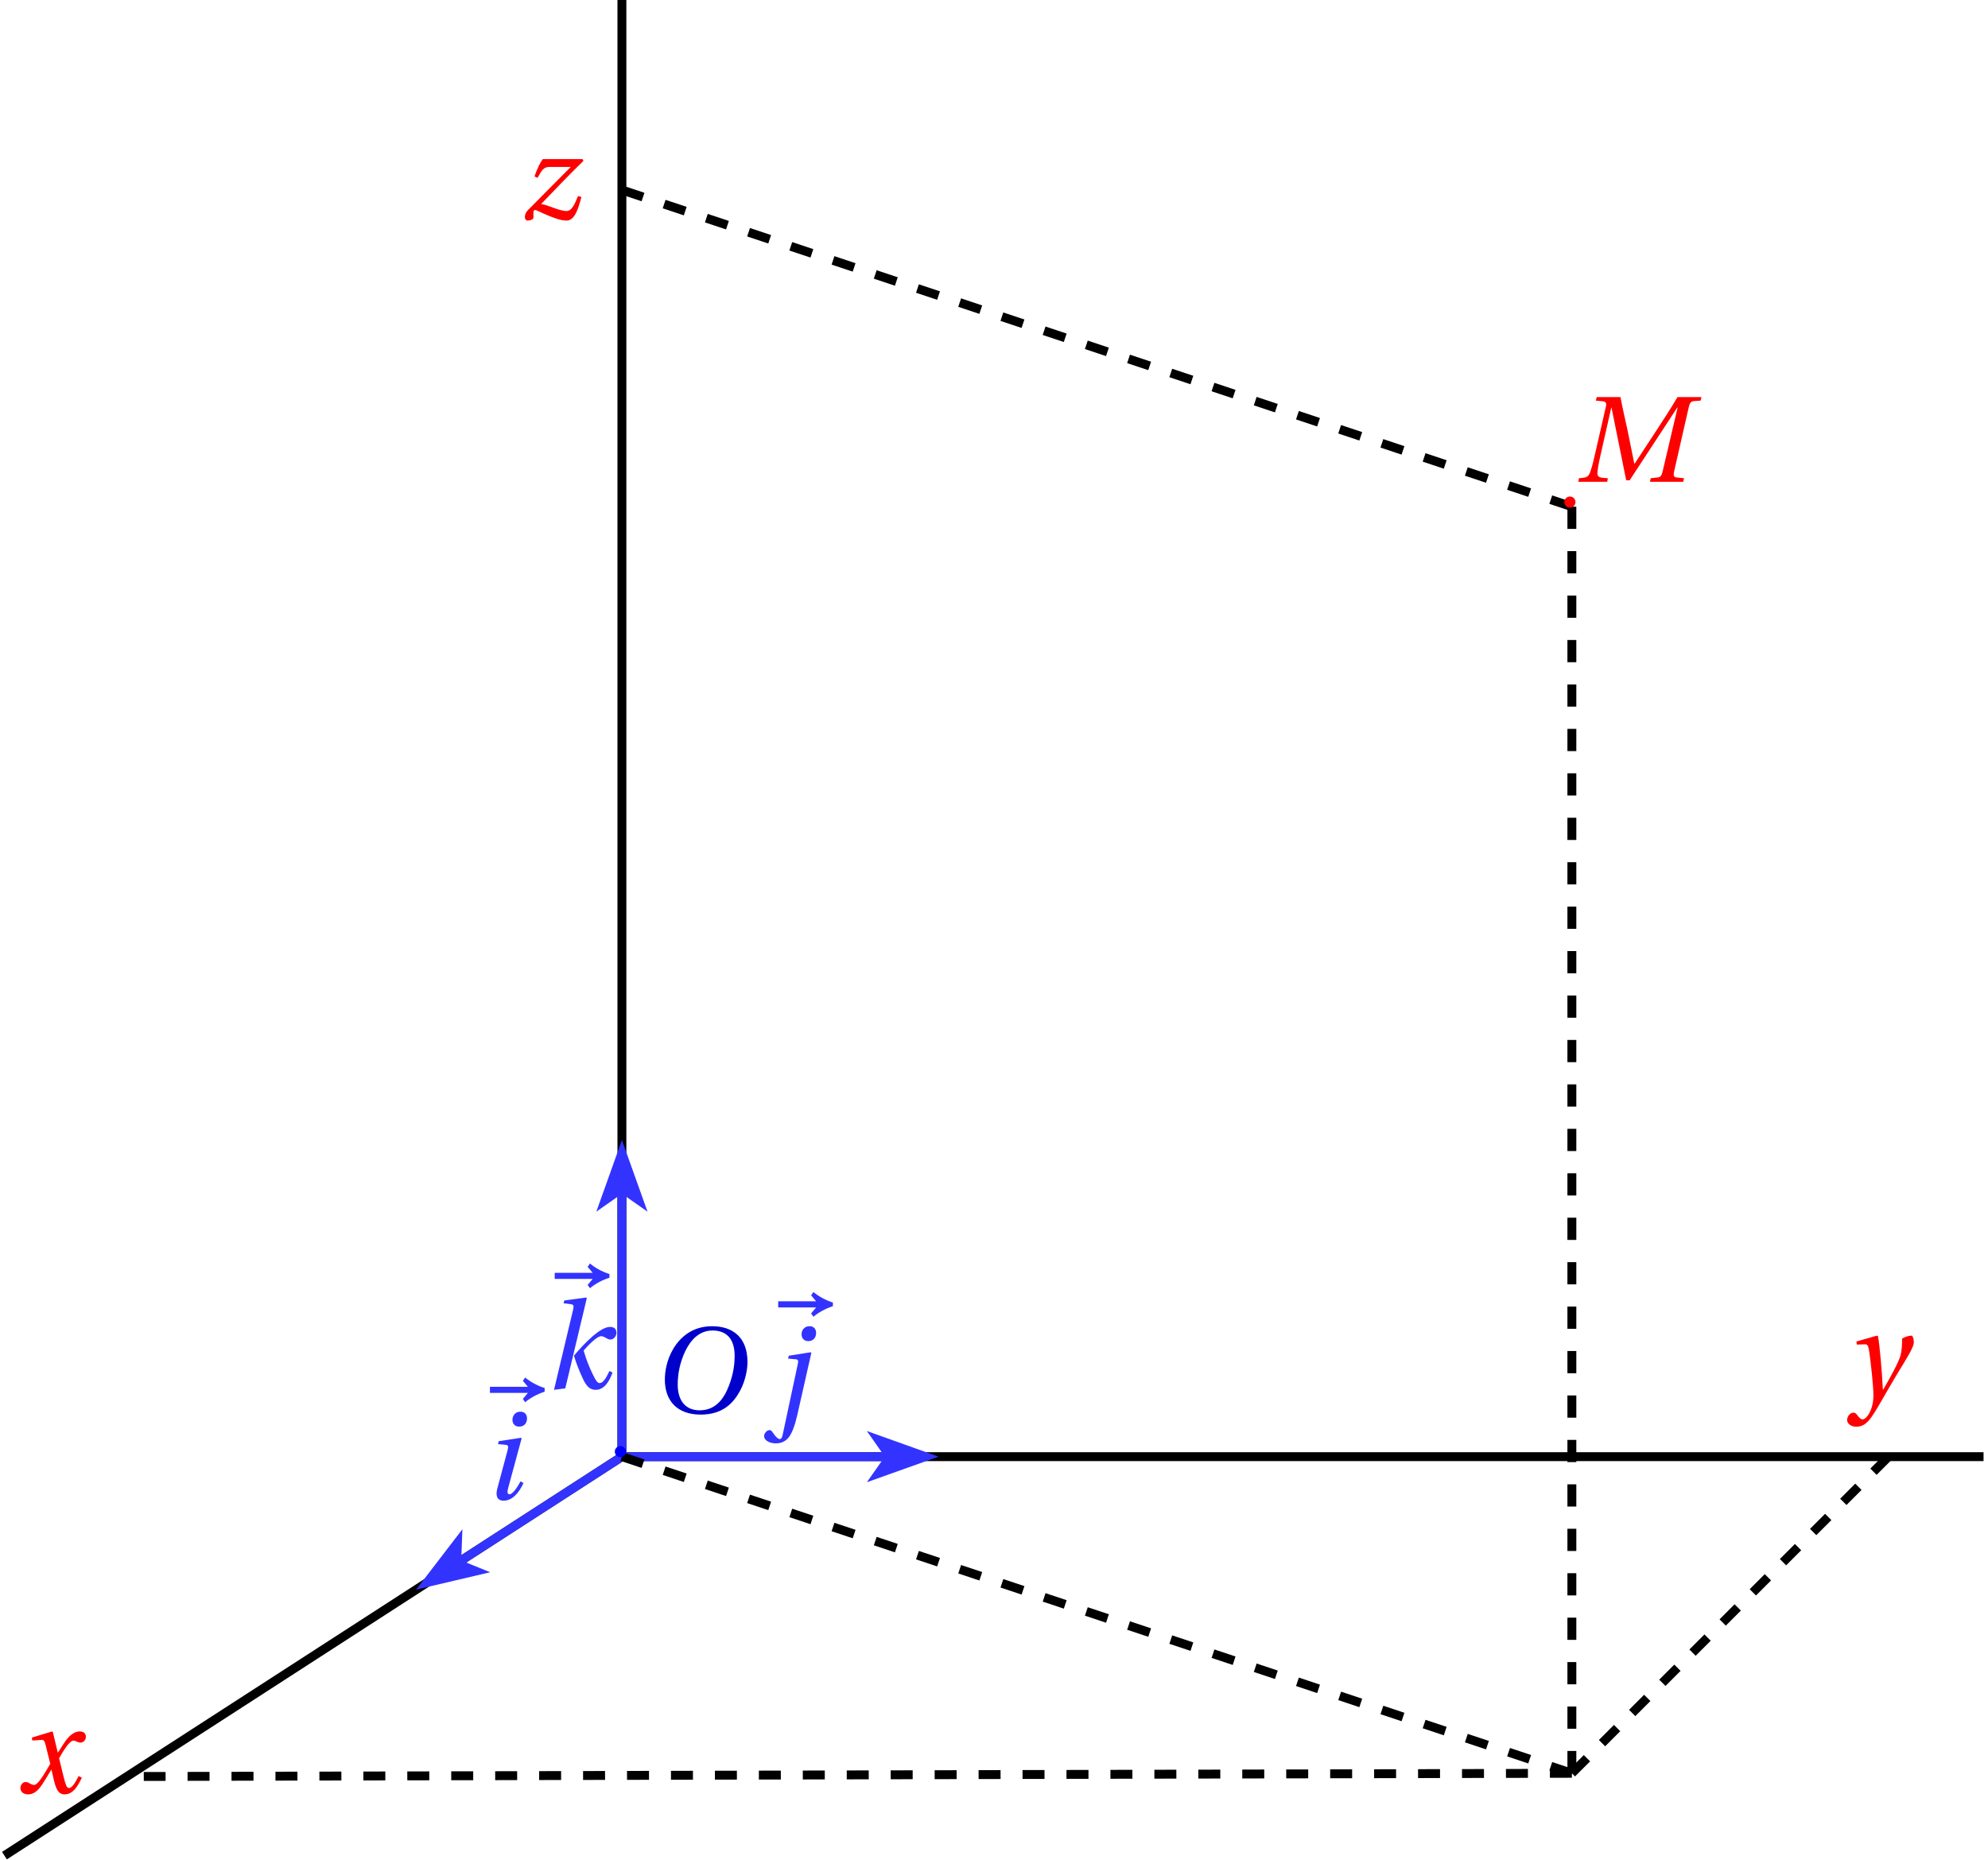 <?xml version='1.0' encoding='UTF-8'?>
<!-- This file was generated by dvisvgm 2.2 -->
<svg height='166.508pt' version='1.1' viewBox='59.965 21.554 177.962 166.508' width='177.962pt' xmlns='http://www.w3.org/2000/svg' xmlns:xlink='http://www.w3.org/1999/xlink'>
<defs>
<clipPath id='clip1'>
<path d='M30.598 194.468V21.554H240.364V194.468Z'/>
</clipPath>
<path d='M2.926 0L2.98 -0.318L2.553 -0.351C2.202 -0.384 2.016 -0.482 2.049 -0.822C2.082 -1.183 2.148 -1.6 2.279 -2.181L3.287 -6.64H3.309L4.624 -0.131H4.931L9.193 -6.64H9.226L7.879 -0.909C7.791 -0.537 7.681 -0.405 7.418 -0.384L6.816 -0.318L6.75 0H9.73L9.796 -0.318L9.15 -0.384C8.887 -0.405 8.832 -0.559 8.909 -0.909L10.223 -6.673C10.311 -7.046 10.41 -7.199 10.684 -7.221L11.286 -7.265L11.363 -7.583H9.215C8.635 -6.586 7.988 -5.599 7.32 -4.58L5.38 -1.622H5.347L4.734 -4.657C4.515 -5.643 4.295 -6.607 4.109 -7.583H1.983L1.907 -7.265L2.553 -7.199C2.805 -7.177 2.882 -7.035 2.794 -6.673L1.764 -2.181C1.633 -1.6 1.512 -1.183 1.381 -0.822C1.249 -0.471 1.052 -0.384 0.734 -0.351L0.394 -0.318L0.34 0H2.926Z' id='g4-77'/>
<path d='M5.523 -7.364C6.728 -7.364 7.495 -6.651 7.495 -5.106C7.495 -4.482 7.429 -3.572 6.98 -2.411C6.531 -1.238 5.786 -0.219 4.361 -0.219C3.178 -0.219 2.4 -0.997 2.4 -2.52C2.4 -3.441 2.575 -4.46 3.079 -5.523C3.583 -6.564 4.361 -7.364 5.523 -7.364ZM5.479 -7.747C3.726 -7.747 2.641 -6.783 2.005 -5.731C1.403 -4.712 1.249 -3.682 1.249 -2.959C1.249 -1.151 2.279 0.164 4.46 0.164C6.399 0.164 7.353 -0.833 7.955 -1.918C8.547 -2.991 8.646 -4.109 8.646 -4.536C8.646 -6.783 7.287 -7.747 5.479 -7.747Z' id='g4-79'/>
<path d='M1.446 -5.194L1.381 -4.931L2.005 -4.876C2.301 -4.854 2.334 -4.756 2.235 -4.372L1.315 -0.942C1.151 -0.318 1.293 0.131 1.885 0.131C2.674 0.131 3.287 -0.614 3.66 -1.446L3.397 -1.6C3.2 -1.216 2.717 -0.438 2.411 -0.438C2.192 -0.438 2.202 -0.69 2.301 -1.041L3.495 -5.446L3.441 -5.501L1.446 -5.194ZM3.386 -7.835C2.915 -7.835 2.674 -7.462 2.674 -7.112C2.674 -6.706 2.948 -6.498 3.276 -6.498C3.704 -6.498 3.978 -6.794 3.978 -7.232C3.978 -7.659 3.693 -7.835 3.386 -7.835Z' id='g4-105'/>
<path d='M1.49 -4.931L2.17 -4.876C2.433 -4.854 2.422 -4.712 2.334 -4.328L0.997 1.929C0.953 2.137 0.877 2.268 0.745 2.268S0.416 2.126 0.121 1.687C0.055 1.589 -0.022 1.468 -0.164 1.468C-0.405 1.468 -0.657 1.742 -0.657 2.016C-0.647 2.378 -0.186 2.652 0.384 2.652C0.888 2.652 1.249 2.487 1.556 2.104C1.863 1.709 2.115 1.008 2.334 0.033L3.572 -5.446L3.517 -5.501L1.556 -5.194L1.49 -4.931ZM3.408 -7.835C2.937 -7.835 2.696 -7.462 2.696 -7.112C2.696 -6.706 2.97 -6.498 3.298 -6.498C3.726 -6.498 4 -6.794 4 -7.232C4 -7.659 3.715 -7.835 3.408 -7.835Z' id='g4-106'/>
<path d='M2.016 0L3.945 -8.076L3.89 -8.131L1.929 -7.868L1.863 -7.616L2.487 -7.539C2.761 -7.506 2.805 -7.429 2.707 -7.002L1.008 0.131L2.016 0ZM6.027 -5.501C5.588 -5.501 5.051 -5.161 4.493 -4.69C3.879 -4.153 3.309 -3.55 2.794 -2.926C3.002 -2.224 3.265 -1.578 3.572 -0.909C3.89 -0.208 4.208 0.131 4.734 0.131C5.435 0.131 5.917 -0.493 6.246 -1.414L5.972 -1.556C5.665 -0.899 5.391 -0.471 5.095 -0.471C4.909 -0.471 4.756 -0.679 4.482 -1.249C4.142 -1.94 3.868 -2.652 3.66 -3.386C3.967 -3.737 4.821 -4.668 5.216 -4.668C5.38 -4.668 5.501 -4.613 5.753 -4.46C5.829 -4.416 5.939 -4.372 6.06 -4.372C6.366 -4.372 6.597 -4.69 6.597 -4.964C6.597 -5.26 6.454 -5.501 6.027 -5.501Z' id='g4-107'/>
<path d='M5.556 -1.512C5.293 -1.019 4.997 -0.438 4.69 -0.438C4.482 -0.438 4.394 -0.69 4.153 -1.666L3.802 -3.101C4.197 -3.802 4.756 -4.679 5.073 -4.679C5.172 -4.679 5.26 -4.657 5.38 -4.591C5.49 -4.547 5.599 -4.504 5.731 -4.504C5.972 -4.504 6.202 -4.734 6.202 -5.03C6.202 -5.369 5.95 -5.501 5.643 -5.501C5.062 -5.501 4.569 -4.975 4.186 -4.361L3.704 -3.616H3.682L3.243 -5.457L3.178 -5.501L1.37 -4.953L1.403 -4.69L2.224 -4.745C2.422 -4.756 2.498 -4.701 2.619 -4.197L3.013 -2.608L2.707 -2.082C2.235 -1.282 1.83 -0.712 1.567 -0.712C1.457 -0.712 1.348 -0.756 1.249 -0.811C1.14 -0.866 0.997 -0.975 0.811 -0.975C0.526 -0.975 0.34 -0.69 0.34 -0.427C0.34 -0.11 0.603 0.131 1.041 0.131C1.786 0.131 2.213 -0.614 2.663 -1.348L3.101 -2.071H3.123L3.32 -1.216C3.528 -0.34 3.737 0.131 4.295 0.131C5.095 0.131 5.512 -0.69 5.84 -1.359L5.556 -1.512Z' id='g4-120'/>
<path d='M0.778 -4.975L0.811 -4.701L1.556 -4.723C1.797 -4.734 1.852 -4.547 1.94 -3.978C2.06 -3.123 2.301 -1.019 2.301 -0.142C2.301 0.186 2.279 0.636 2.038 1.216C1.841 1.677 1.556 1.994 1.337 1.994C1.172 1.994 1.052 1.874 0.888 1.655C0.756 1.479 0.668 1.392 0.504 1.392C0.219 1.403 -0.055 1.731 -0.055 2.049C-0.055 2.345 0.263 2.652 0.745 2.652C1.677 2.652 2.082 1.961 3.046 0.296C3.265 -0.077 3.923 -1.238 4.602 -2.356C5.227 -3.386 5.917 -4.449 5.917 -4.887C5.917 -5.271 5.797 -5.501 5.72 -5.501C5.512 -5.501 5.139 -5.413 4.865 -5.227C4.876 -4.843 4.854 -4.175 4.723 -3.715C4.547 -3.101 3.901 -1.918 3.178 -0.668H3.145C3.068 -2.345 2.86 -4.657 2.707 -5.457L2.619 -5.501L0.778 -4.975Z' id='g4-121'/>
<path d='M2.027 -5.369C1.874 -5.172 1.534 -4.569 1.293 -3.813L1.567 -3.693C1.918 -4.328 2.093 -4.668 2.608 -4.668H4.536C3.145 -3.265 1.874 -1.994 0.69 -0.789C0.515 -0.614 0.427 -0.373 0.427 -0.197C0.427 -0.055 0.493 0.131 0.679 0.131C0.833 0.131 1.194 0.055 1.194 -0.131V-0.614C1.194 -0.734 1.249 -0.811 1.337 -0.811C1.512 -0.811 1.896 -0.559 2.542 -0.307C3.123 -0.077 3.638 0.131 4.153 0.131C4.865 0.131 5.194 -0.833 5.49 -1.983L5.183 -2.06C4.909 -1.381 4.646 -0.723 4.153 -0.723C3.813 -0.723 3.32 -0.888 2.915 -1.041C2.553 -1.172 2.17 -1.315 1.885 -1.348C3.101 -2.619 4.35 -3.923 5.676 -5.216L5.588 -5.369H2.027Z' id='g4-122'/>
<path d='M6.925 -7.276C6.235 -7.495 5.621 -7.846 5.183 -8.218L4.975 -7.922L5.424 -7.385H2.049V-7.375H2.027V-6.838H5.424L4.975 -6.301L5.183 -6.005C5.621 -6.377 6.246 -6.728 6.925 -6.947V-7.276Z' id='g2-126'/>
</defs>
<g id='page1'>
<path clip-path='url(#clip1)' d='M115.637 151.949V21.555' fill='none' stroke='#000000' stroke-miterlimit='10' stroke-width='0.797'/>
<path clip-path='url(#clip1)' d='M115.637 151.949H237.528' fill='none' stroke='#000000' stroke-miterlimit='10' stroke-width='0.797'/>
<path clip-path='url(#clip1)' d='M115.637 151.949L60.363 187.664' fill='none' stroke='#000000' stroke-miterlimit='10' stroke-width='0.797'/>
<path clip-path='url(#clip1)' d='M137.566 154.238L143.984 151.949L137.566 149.656L139.172 151.949' fill='#3333ff'/>
<path clip-path='url(#clip1)' d='M115.637 151.949H139.172' fill='none' stroke='#3333ff' stroke-miterlimit='10' stroke-width='0.797'/>
<path clip-path='url(#clip1)' d='M101.359 158.445L97.211 163.852L103.844 162.297L101.254 161.242' fill='#3333ff'/>
<path clip-path='url(#clip1)' d='M115.637 151.949L101.254 161.242' fill='none' stroke='#3333ff' stroke-miterlimit='10' stroke-width='0.797'/>
<path clip-path='url(#clip1)' d='M117.93 130.016L115.637 123.602L113.348 130.016L115.637 128.414' fill='#3333ff'/>
<path clip-path='url(#clip1)' d='M115.637 151.949V128.414' fill='none' stroke='#3333ff' stroke-miterlimit='10' stroke-width='0.797'/>
<path clip-path='url(#clip1)' d='M200.676 66.91L115.637 38.562' fill='none' stroke='#000000' stroke-dasharray='1.992,1.992' stroke-miterlimit='10' stroke-width='0.797'/>
<path clip-path='url(#clip1)' d='M200.676 66.91V180.293' fill='none' stroke='#000000' stroke-dasharray='1.989,1.989' stroke-miterlimit='10' stroke-width='0.797'/>
<path clip-path='url(#clip1)' d='M200.676 180.293L229.024 151.949' fill='none' stroke='#000000' stroke-dasharray='1.909,1.909' stroke-miterlimit='10' stroke-width='0.797'/>
<path clip-path='url(#clip1)' d='M200.676 180.293L72.836 180.578' fill='none' stroke='#000000' stroke-dasharray='1.967,1.967' stroke-miterlimit='10' stroke-width='0.797'/>
<path clip-path='url(#clip1)' d='M115.637 151.949L200.676 180.293' fill='none' stroke='#000000' stroke-dasharray='1.992,1.992' stroke-miterlimit='10' stroke-width='0.797'/>
<g fill='#3333ff' transform='matrix(1 0 0 1 15.874 -7.087)'>
<use x='85.922' xlink:href='#g2-126' y='160.168'/>
<use x='87.291' xlink:href='#g4-105' y='162.846'/>
</g>
<g fill='#3333ff' transform='matrix(1 0 0 1 40.535 -14.74)'>
<use x='87.064' xlink:href='#g2-126' y='160.168'/>
<use x='88.487' xlink:href='#g4-106' y='162.846'/>
</g>
<g fill='#3333ff' transform='matrix(1 0 0 1 21.26 -17.291)'>
<use x='86.335' xlink:href='#g2-126' y='160.168'/>
<use x='87.291' xlink:href='#g4-107' y='163.127'/>
</g>
<g fill='#ff0000' transform='matrix(1 0 0 1 -26.079 24.661)'>
<use x='87.53' xlink:href='#g4-120' y='157.388'/>
</g>
<g fill='#ff0000' transform='matrix(1 0 0 1 137.48 -10.772)'>
<use x='87.889' xlink:href='#g4-121' y='157.388'/>
</g>
<g fill='#ff0000' transform='matrix(1 0 0 1 18.992 -116.221)'>
<use x='87.53' xlink:href='#g4-122' y='157.388'/>
</g>
<g fill='#ff0000' transform='matrix(1 0 0 1 113.386 -94.961)'>
<use x='87.53' xlink:href='#g4-77' y='159.642'/>
</g>
<g fill='#0000cc' transform='matrix(1 0 0 1 31.181 -11.622)'>
<use x='87.052' xlink:href='#g4-79' y='159.642'/>
</g>
<path clip-path='url(#clip1)' d='M115.998 151.5C115.998 151.225 115.775 151.002 115.5 151.002C115.225 151.002 115.002 151.225 115.002 151.5C115.002 151.775 115.225 151.998 115.5 151.998C115.775 151.998 115.998 151.775 115.998 151.5Z' fill='#0000ff' fill-rule='evenodd'/>
<path clip-path='url(#clip1)' d='M200.998 66.5C200.998 66.225 200.775 66.002 200.5 66.002C200.225 66.002 200.002 66.225 200.002 66.5C200.002 66.775 200.225 66.998 200.5 66.998C200.775 66.998 200.998 66.775 200.998 66.5Z' fill='#ff0000' fill-rule='evenodd'/>
</g>
</svg>